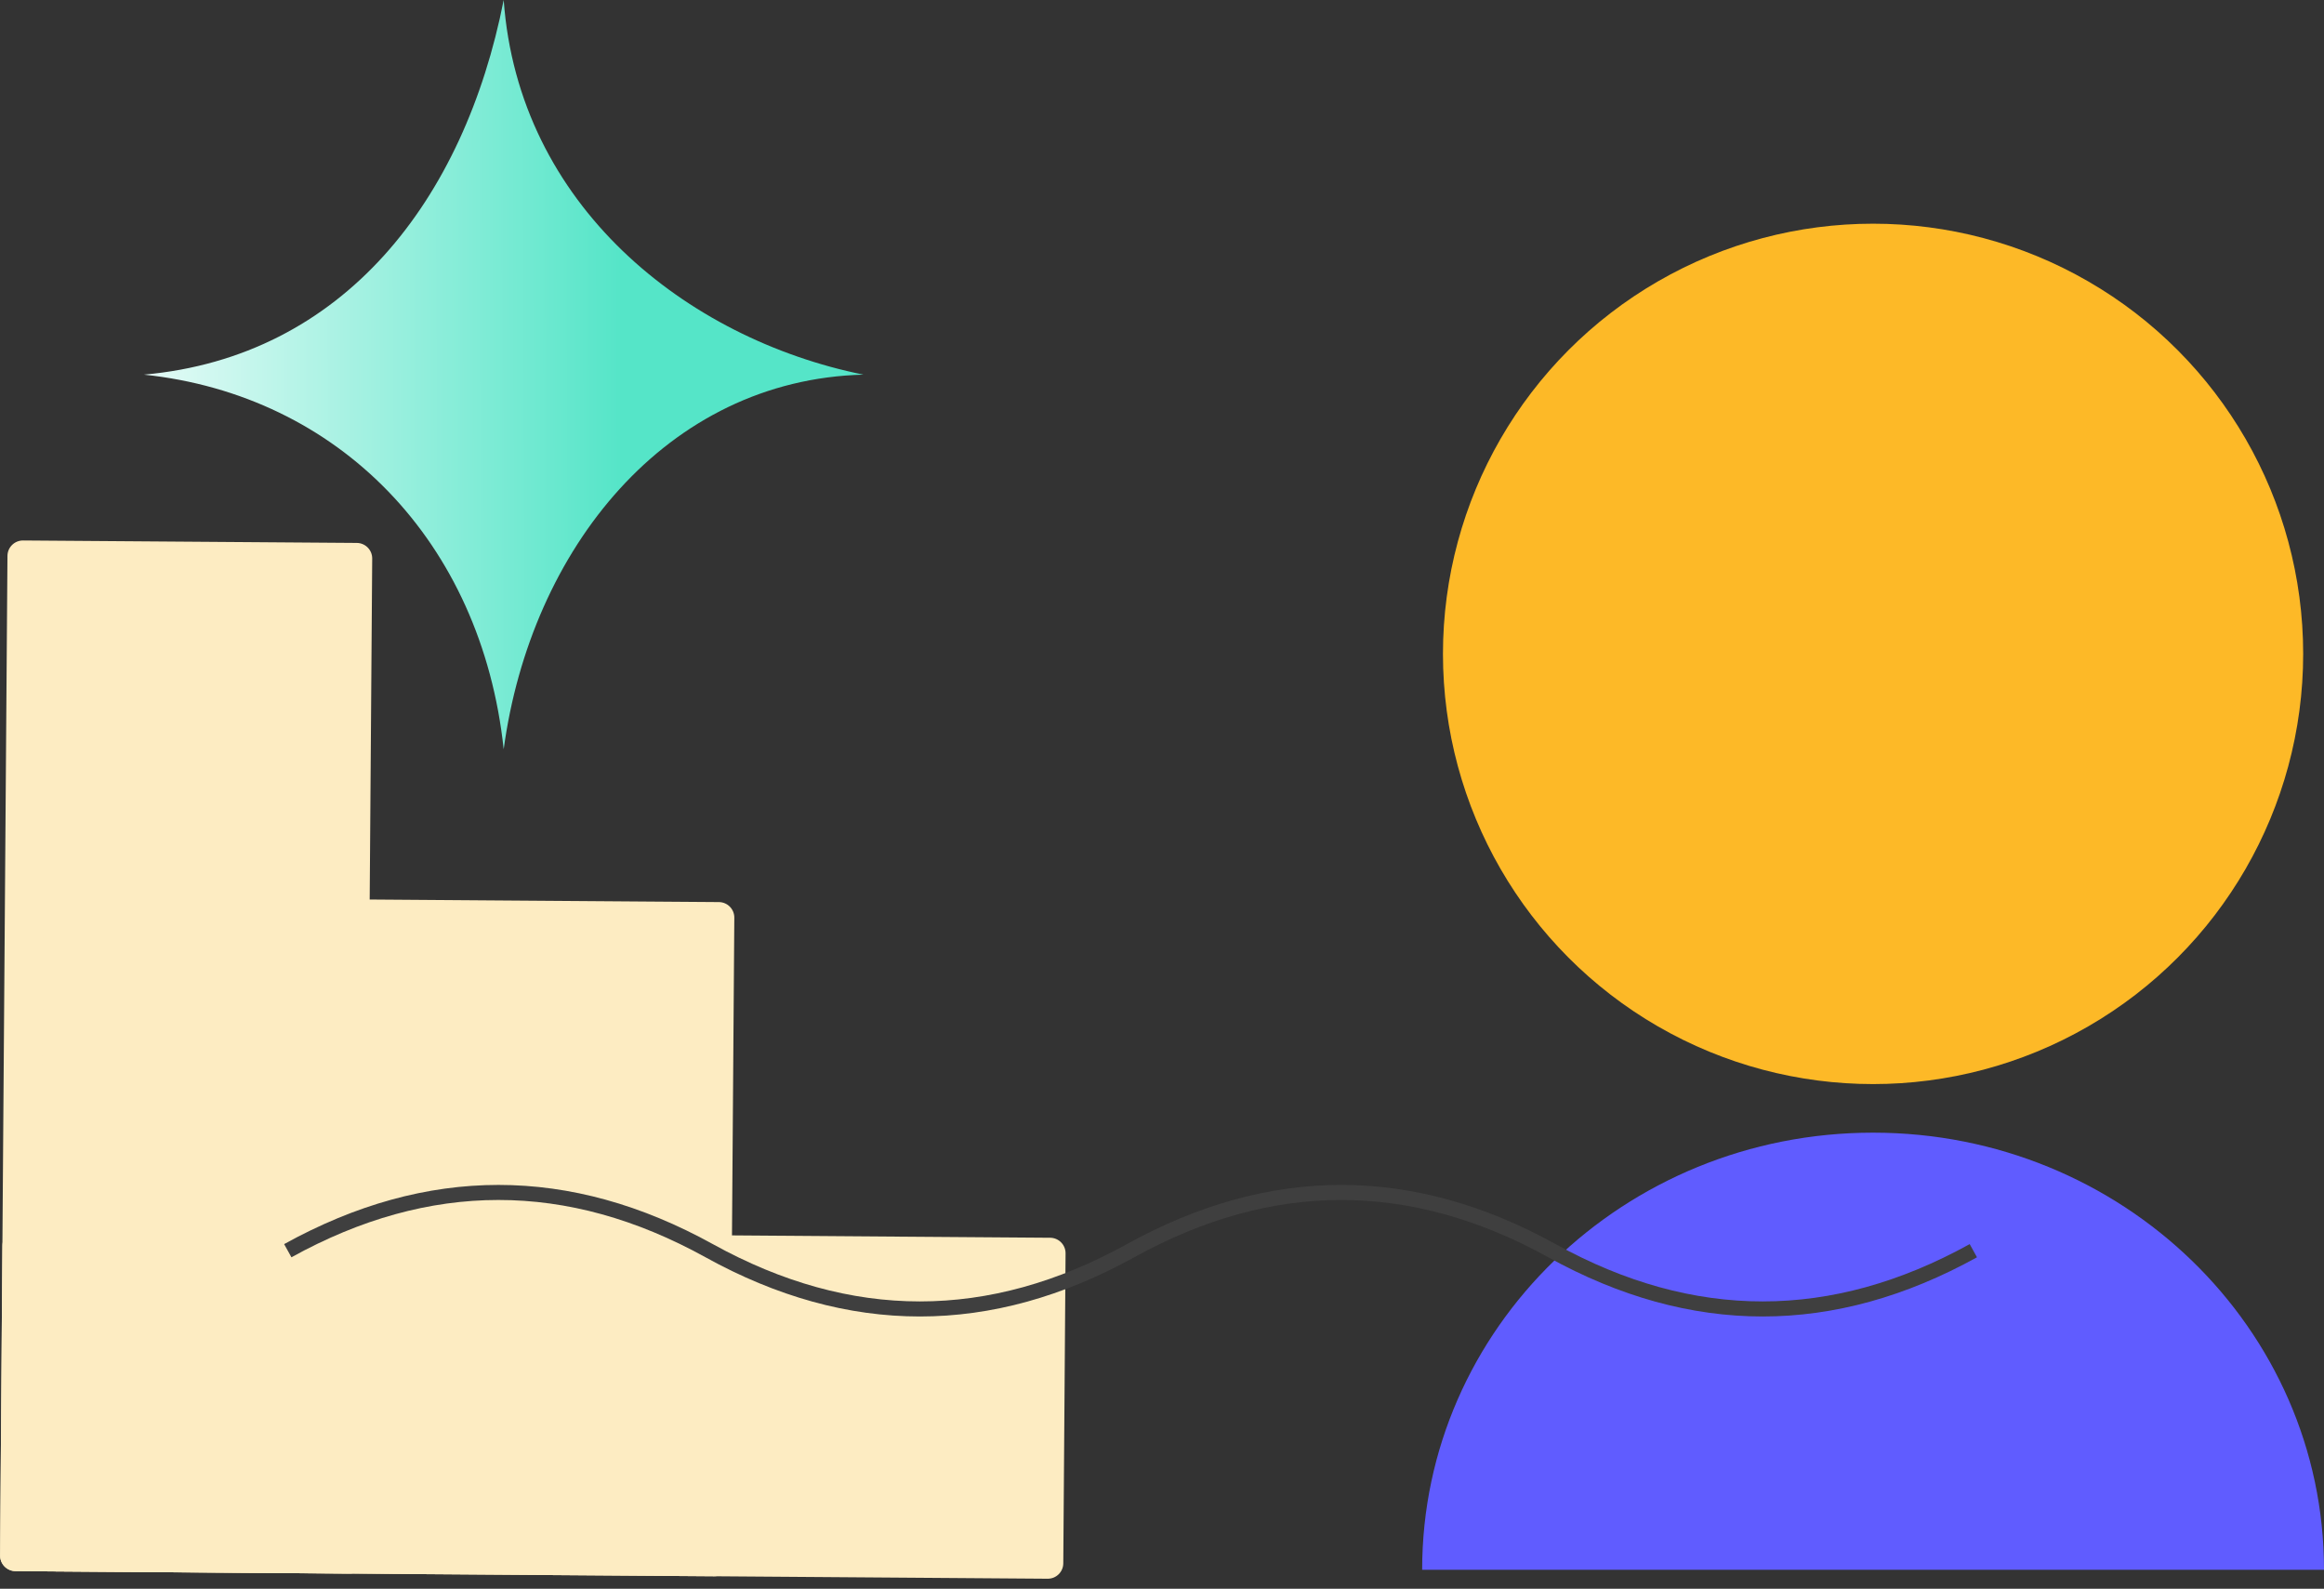 <svg width="218" height="149" viewBox="0 0 218 149" fill="none" xmlns="http://www.w3.org/2000/svg">
<rect x="0" y="0" width="218" height="149" fill="#333333" stroke="none"/>
<path d="M34.914 52.383C34.92 51.58 34.273 50.925 33.469 50.919L2.167 50.689C1.363 50.683 0.706 51.329 0.7 52.132L0.011 145.885C0.005 146.688 0.652 147.344 1.456 147.349L32.758 147.58C33.562 147.586 34.218 146.94 34.224 146.137L34.914 52.383Z" fill="#FDECC2"/>
<path d="M68.882 86.066C68.888 85.263 68.241 84.608 67.436 84.602L5.561 84.147C4.756 84.141 4.1 84.787 4.094 85.59L3.65 145.912C3.644 146.715 4.291 147.37 5.096 147.376L66.972 147.831C67.775 147.837 68.432 147.191 68.438 146.388L68.882 86.066Z" fill="#FDECC2"/>
<path d="M99.954 117.548C99.96 116.745 99.313 116.089 98.509 116.083L1.691 115.371C0.887 115.366 0.23 116.012 0.224 116.814L0.011 145.885C0.005 146.688 0.652 147.344 1.456 147.349L98.273 148.061C99.078 148.067 99.734 147.421 99.74 146.619L99.954 117.548Z" fill="#FDECC2"/>
<path d="M133.403 147.224C133.403 124.582 152.341 106.227 175.701 106.227C199.062 106.227 218 124.582 218 147.224H133.403Z" fill="#605CFF"/>
<circle cx="175.701" cy="61.325" r="40.346" fill="#FDB927"/>
<path d="M47.248 0C43.55 18.768 32.225 33.451 13.505 35.136C31.763 37.061 45.168 50.775 47.248 70.272C49.79 51.497 62.502 35.614 80.991 35.136C64.351 31.764 48.635 19.249 47.248 0Z" fill="url(#paint0_linear_3139_12591)"/>
<path d="M26.995 117.297C40.171 110.013 53.347 110.013 66.523 117.297C79.699 124.582 92.875 124.582 106.051 117.297C119.227 110.013 132.403 110.013 145.579 117.297C158.755 124.582 171.931 124.582 185.107 117.297" stroke="#3F3F3F" stroke-width="1.412"/>
<defs>
<linearGradient id="paint0_linear_3139_12591" x1="92.176" y1="70.022" x2="-77.443" y2="70.574" gradientUnits="userSpaceOnUse">
<stop offset="0.199" stop-color="#55E5C8"/>
<stop offset="0.512" stop-color="white"/>
</linearGradient>
</defs>
</svg>
